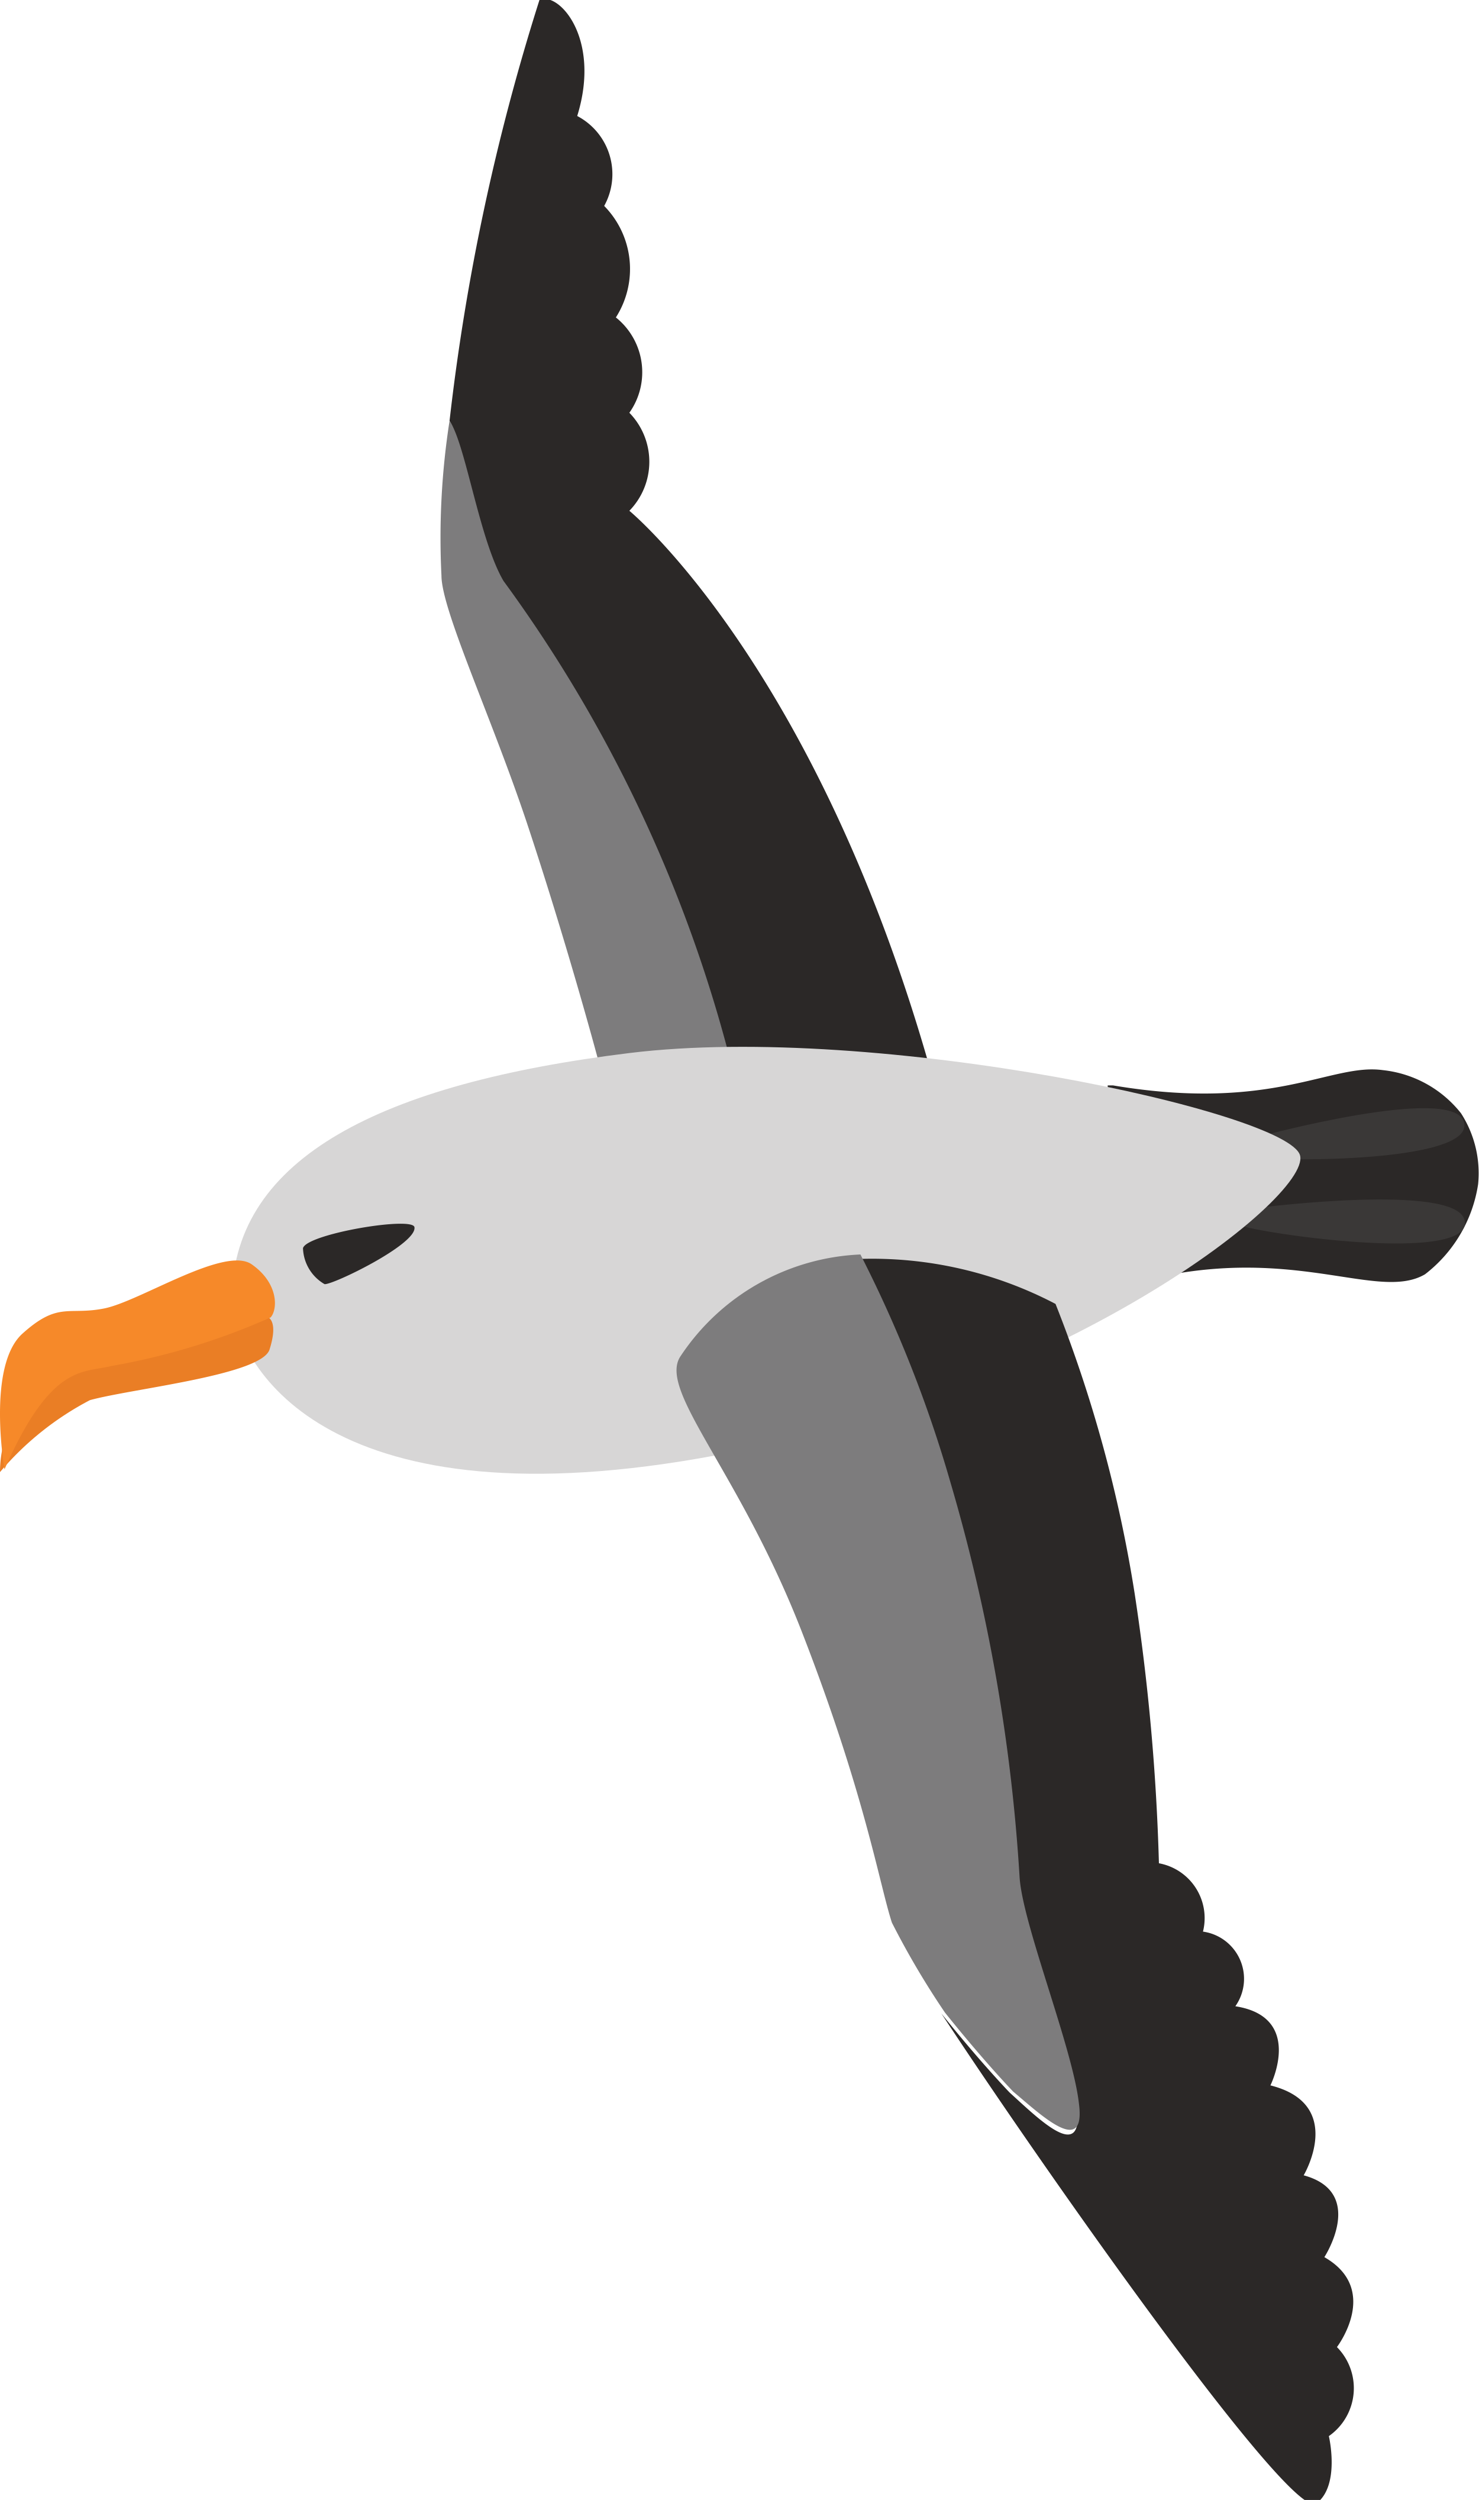 <svg xmlns="http://www.w3.org/2000/svg" viewBox="0 0 16.45 27.8"><defs><style>.cls-1{fill:#2b2827;}.cls-2{fill:#7d7c7d;}.cls-3{fill:#3a3837;}.cls-4{fill:#d7d6d6;}.cls-5{fill:#ea7e25;}.cls-6{fill:#f68929;}</style></defs><g id="Layer_2" data-name="Layer 2"><g id="Layer_2-2" data-name="Layer 2"><path class="cls-1" d="M10.36,11.94C9.08,7.39,7,5.68,7,5.68A.78.78,0,0,0,7,4.59a.78.78,0,0,0-.15-1.06,1,1,0,0,0-.13-1.24.73.73,0,0,0-.3-1C6.69.42,6.21-.1,6,0A24.66,24.66,0,0,0,5,4.68c.16.26.31,1.36.58,1.78a15.6,15.6,0,0,1,2.52,5.32l-1.44.11v0Z"/><path class="cls-2" d="M5.6,6.46C5.33,6,5.18,4.94,5,4.68A8.45,8.45,0,0,0,4.91,6.4c0,.38.55,1.56.94,2.72.44,1.32.79,2.61.83,2.77l1.44-.11A15.6,15.6,0,0,0,5.6,6.46Z"/><path class="cls-1" d="M12.37,14.34c1.88-.61,2.92.16,3.48-.17a1.56,1.56,0,0,0,.59-1,1.23,1.23,0,0,0-.19-.79,1.28,1.28,0,0,0-.87-.48c-.58-.08-1.22.47-3,.17h-.06Z"/><path class="cls-3" d="M14,12.64s2.14-.58,2.28-.17-1.61.45-2.28.41S14,12.64,14,12.64Z"/><path class="cls-3" d="M14,13.43s2.2-.28,2.29.14-1.66.23-2.32.1S14,13.43,14,13.43Z"/><path class="cls-4" d="M2.58,14.41c0,.68.91,2.49,5,1.84s7-2.92,6.88-3.4S9.77,11.37,7,11.71,2.61,12.88,2.58,14.41Z"/><path class="cls-1" d="M4.61,13.65c0-.13-1.2.07-1.24.23a.48.48,0,0,0,.24.4C3.7,14.29,4.63,13.84,4.61,13.65Z"/><path class="cls-1" d="M14.87,26.1s.49-.64-.14-1c0,0,.47-.72-.23-.91,0,0,.47-.79-.37-1,0,0,.38-.76-.39-.88a.53.53,0,0,0-.36-.83.62.62,0,0,0-.49-.76,24.22,24.22,0,0,0-.27-3,15.11,15.11,0,0,0-.88-3.22A4.39,4.39,0,0,0,9.55,14a14.16,14.16,0,0,1,1,2.53,19.8,19.8,0,0,1,.77,4.39c0,.52.59,1.9.66,2.52s-.43.12-.75-.17c0,0-.32-.33-.76-.88,1.21,1.84,3.9,5.65,4.17,5.45s.14-.75.14-.75A.65.65,0,0,0,14.87,26.1Z"/><path class="cls-2" d="M12,23.39c-.07-.62-.63-2-.66-2.52a19.8,19.8,0,0,0-.77-4.39,14.16,14.16,0,0,0-1-2.53,2.53,2.53,0,0,0-2,1.13c-.26.38.65,1.27,1.35,3.07s.86,2.8,1,3.23a9.18,9.18,0,0,0,.59,1c.44.55.76.88.76.88C11.57,23.51,12.08,24,12,23.39Z"/><path class="cls-5" d="M3,15c-.07.29-1.53.44-2,.57a3.33,3.33,0,0,0-1,.8,1.29,1.29,0,0,1,.73-1.16,13.19,13.19,0,0,1,2.13-.58S3.14,14.55,3,15Z"/><path class="cls-6" d="M.05,16.34s-.2-1.15.2-1.51.51-.2.91-.28,1.34-.7,1.64-.49.29.5.21.59a7.53,7.53,0,0,1-1.77.54C.92,15.27.57,15.16.05,16.34Z"/></g></g></svg>